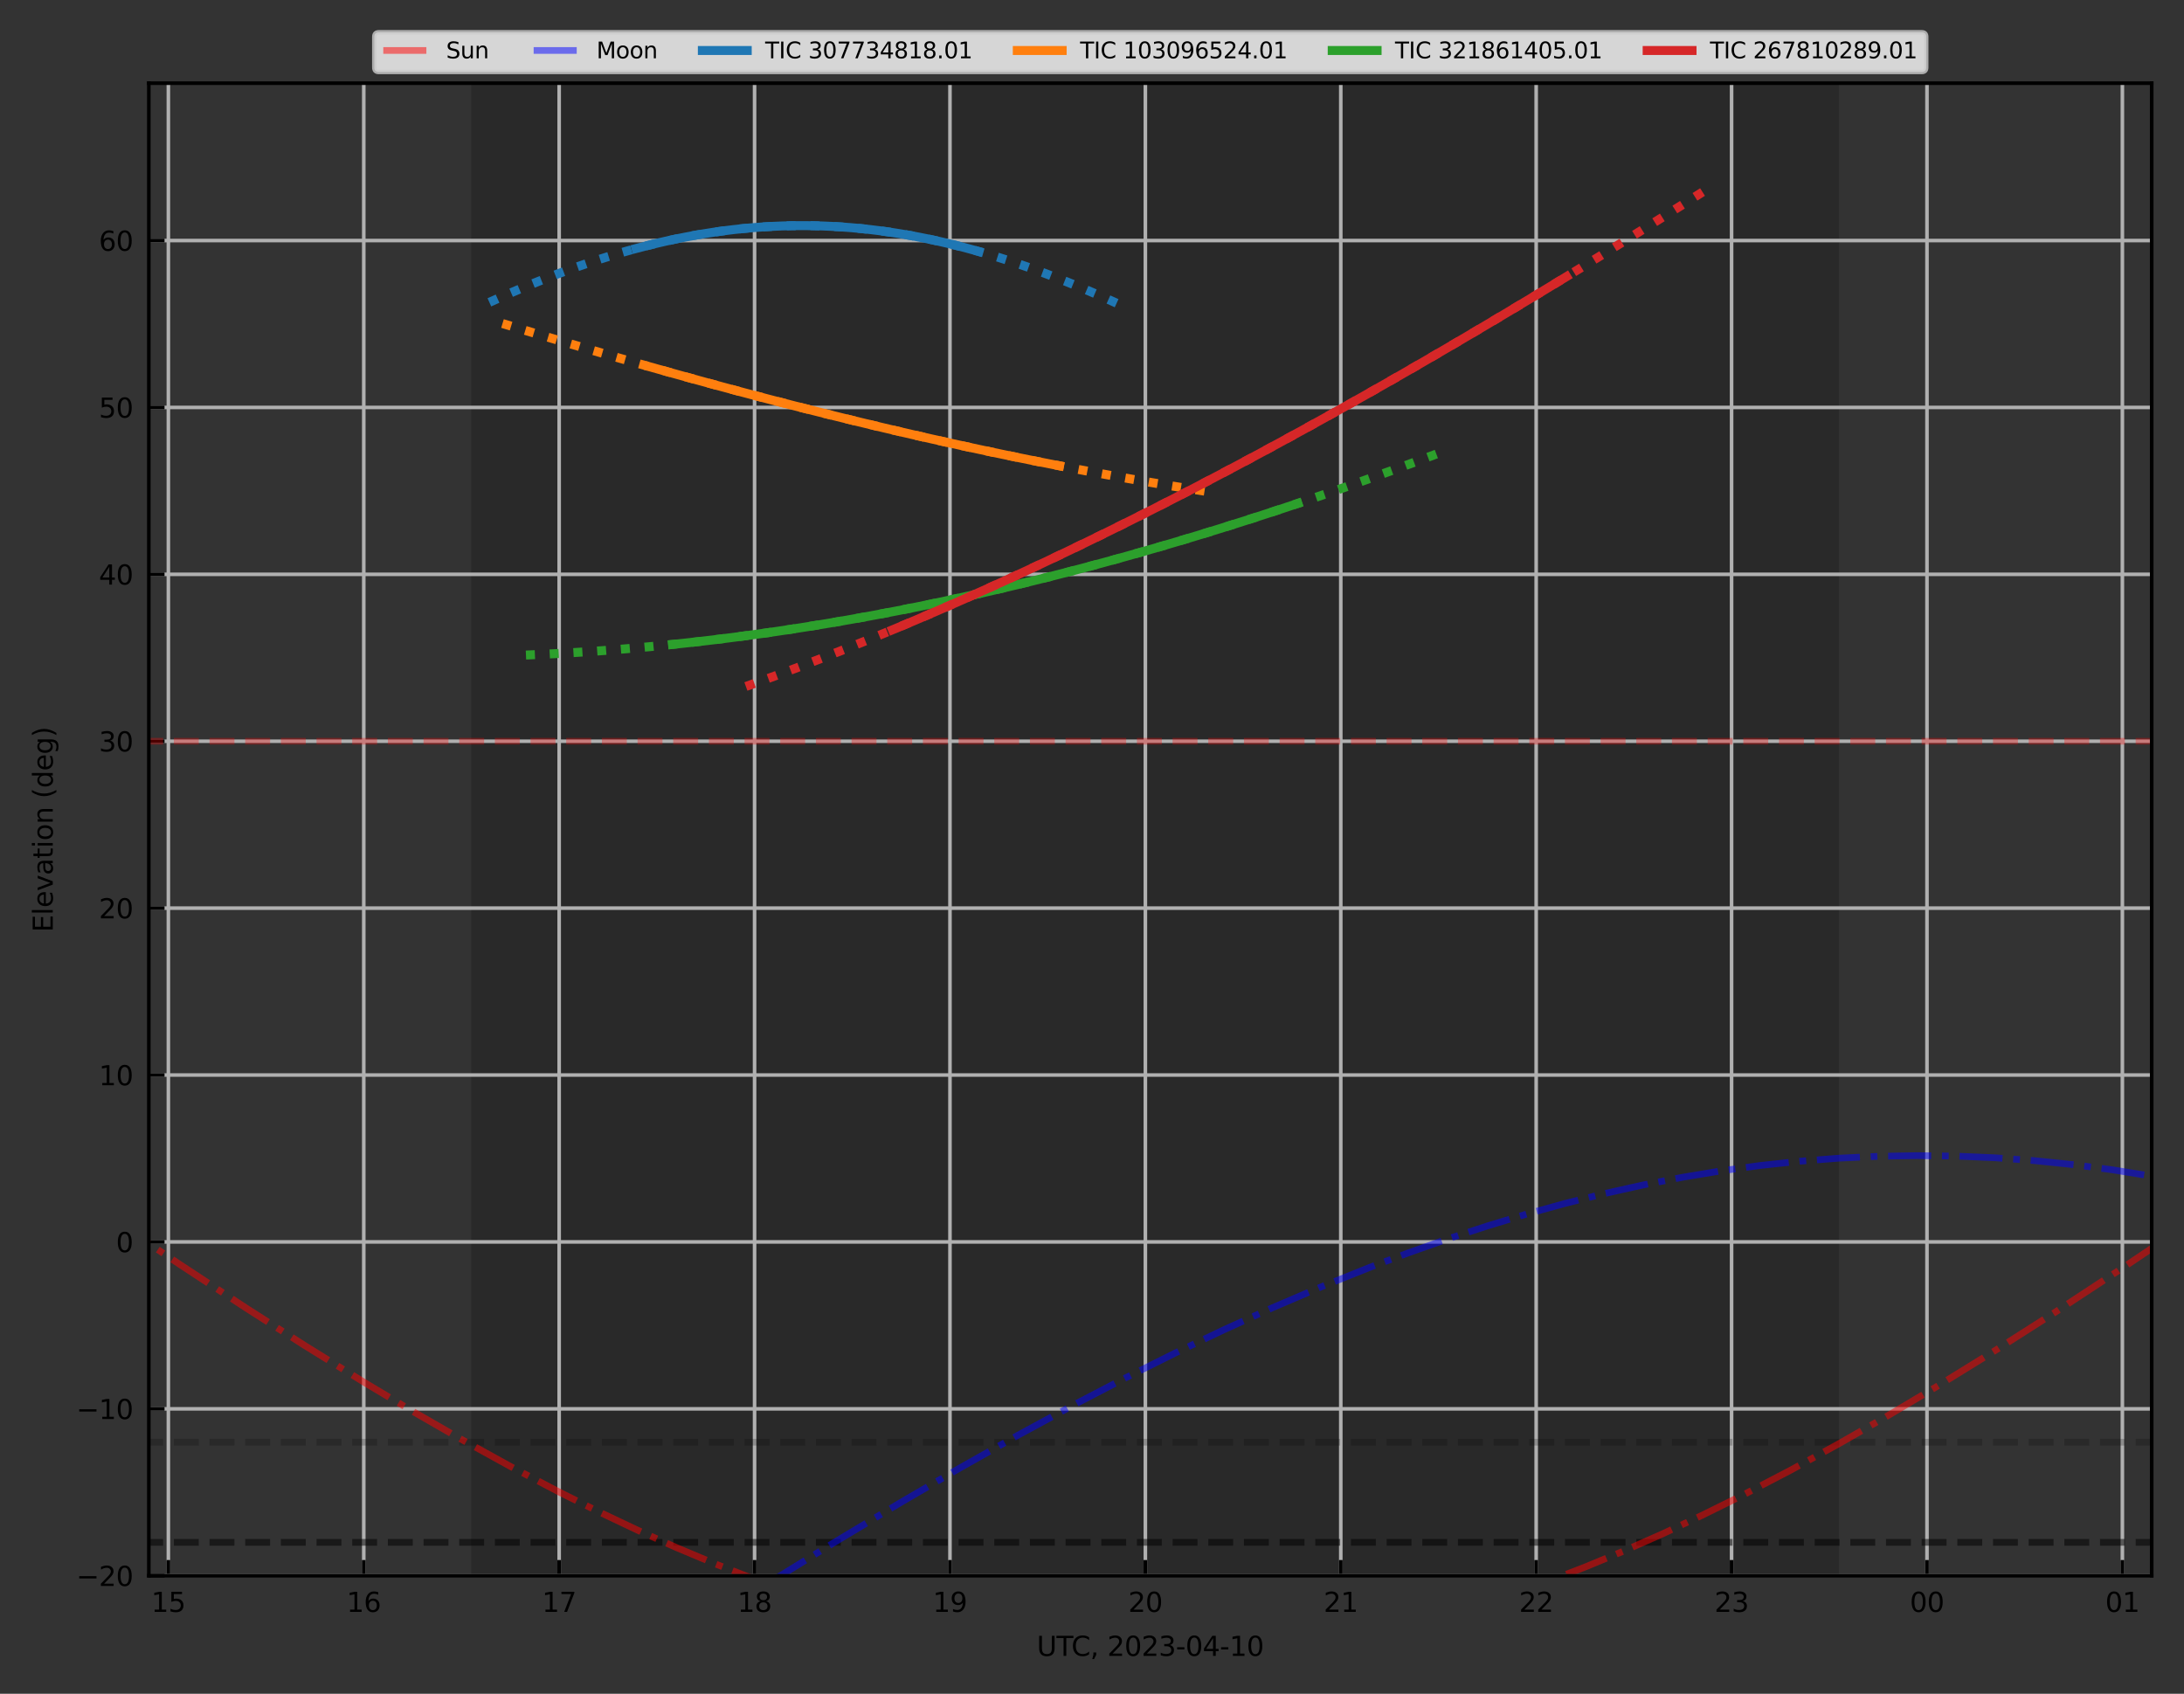<?xml version="1.0" encoding="utf-8" standalone="no"?>
<!DOCTYPE svg PUBLIC "-//W3C//DTD SVG 1.1//EN"
  "http://www.w3.org/Graphics/SVG/1.1/DTD/svg11.dtd">
<svg xmlns:xlink="http://www.w3.org/1999/xlink" width="486.77pt" height="377.493pt" viewBox="0 0 486.77 377.493" xmlns="http://www.w3.org/2000/svg" version="1.1">
 <rect x="0" y="0" width="486.77" height="377.493" fill="#333333" stroke="none"/>
 <defs>
  <style type="text/css">*{stroke-linejoin: round; stroke-linecap: butt}</style>
 </defs>
 <g id="figure_1">
  <g id="patch_1">
   <path d="M 0 377.493 
L 486.77 377.493 
L 486.77 0 
L 0 0 
L 0 377.493 
z
" style="fill: none"/>
  </g>
  <g id="axes_1">
   <g id="patch_2">
    <path d="M 33.17 351.179 
L 479.57 351.179 
L 479.57 18.539 
L 33.17 18.539 
L 33.17 351.179 
z
" style="fill: none"/>
   </g>
   <g id="patch_3">
    <path d="M 105.029 351.179 
L 105.029 18.539 
L 409.888 18.539 
L 409.888 351.179 
z
" clip-path="url(#p1e032b020a)" style="opacity: 0.2"/>
   </g>
   <g id="matplotlib.axis_1">
    <g id="xtick_1">
     <g id="line2d_1">
      <path d="M 37.525 351.179 
L 37.525 18.539 
" clip-path="url(#p1e032b020a)" style="fill: none; stroke: #b0b0b0; stroke-width: 0.8; stroke-linecap: square"/>
     </g>
     <g id="line2d_2">
      <defs>
       <path id="mcb1a698cc1" d="M 0 0 
L 0 -3.5 
" style="stroke: #000000; stroke-width: 0.8"/>
      </defs>
      <g>
       <use xlink:href="#mcb1a698cc1" x="37.525" y="351.179" style="stroke: #000000; stroke-width: 0.8"/>
      </g>
     </g>
     <g id="text_1">
      <!-- 15 -->
      <g transform="translate(33.707 359.238) scale(0.06 -0.06)">
       <defs>
        <path id="DejaVuSans-31" d="M 794 531 
L 1825 531 
L 1825 4091 
L 703 3866 
L 703 4441 
L 1819 4666 
L 2450 4666 
L 2450 531 
L 3481 531 
L 3481 0 
L 794 0 
L 794 531 
z
" transform="scale(0.016)"/>
        <path id="DejaVuSans-35" d="M 691 4666 
L 3169 4666 
L 3169 4134 
L 1269 4134 
L 1269 2991 
Q 1406 3038 1543 3061 
Q 1681 3084 1819 3084 
Q 2600 3084 3056 2656 
Q 3513 2228 3513 1497 
Q 3513 744 3044 326 
Q 2575 -91 1722 -91 
Q 1428 -91 1123 -41 
Q 819 9 494 109 
L 494 744 
Q 775 591 1075 516 
Q 1375 441 1709 441 
Q 2250 441 2565 725 
Q 2881 1009 2881 1497 
Q 2881 1984 2565 2268 
Q 2250 2553 1709 2553 
Q 1456 2553 1204 2497 
Q 953 2441 691 2322 
L 691 4666 
z
" transform="scale(0.016)"/>
       </defs>
       <use xlink:href="#DejaVuSans-31"/>
       <use xlink:href="#DejaVuSans-35" x="63.623"/>
      </g>
     </g>
    </g>
    <g id="xtick_2">
     <g id="line2d_3">
      <path d="M 81.076 351.179 
L 81.076 18.539 
" clip-path="url(#p1e032b020a)" style="fill: none; stroke: #b0b0b0; stroke-width: 0.8; stroke-linecap: square"/>
     </g>
     <g id="line2d_4">
      <g>
       <use xlink:href="#mcb1a698cc1" x="81.076" y="351.179" style="stroke: #000000; stroke-width: 0.8"/>
      </g>
     </g>
     <g id="text_2">
      <!-- 16 -->
      <g transform="translate(77.259 359.238) scale(0.06 -0.06)">
       <defs>
        <path id="DejaVuSans-36" d="M 2113 2584 
Q 1688 2584 1439 2293 
Q 1191 2003 1191 1497 
Q 1191 994 1439 701 
Q 1688 409 2113 409 
Q 2538 409 2786 701 
Q 3034 994 3034 1497 
Q 3034 2003 2786 2293 
Q 2538 2584 2113 2584 
z
M 3366 4563 
L 3366 3988 
Q 3128 4100 2886 4159 
Q 2644 4219 2406 4219 
Q 1781 4219 1451 3797 
Q 1122 3375 1075 2522 
Q 1259 2794 1537 2939 
Q 1816 3084 2150 3084 
Q 2853 3084 3261 2657 
Q 3669 2231 3669 1497 
Q 3669 778 3244 343 
Q 2819 -91 2113 -91 
Q 1303 -91 875 529 
Q 447 1150 447 2328 
Q 447 3434 972 4092 
Q 1497 4750 2381 4750 
Q 2619 4750 2861 4703 
Q 3103 4656 3366 4563 
z
" transform="scale(0.016)"/>
       </defs>
       <use xlink:href="#DejaVuSans-31"/>
       <use xlink:href="#DejaVuSans-36" x="63.623"/>
      </g>
     </g>
    </g>
    <g id="xtick_3">
     <g id="line2d_5">
      <path d="M 124.627 351.179 
L 124.627 18.539 
" clip-path="url(#p1e032b020a)" style="fill: none; stroke: #b0b0b0; stroke-width: 0.8; stroke-linecap: square"/>
     </g>
     <g id="line2d_6">
      <g>
       <use xlink:href="#mcb1a698cc1" x="124.627" y="351.179" style="stroke: #000000; stroke-width: 0.8"/>
      </g>
     </g>
     <g id="text_3">
      <!-- 17 -->
      <g transform="translate(120.81 359.238) scale(0.06 -0.06)">
       <defs>
        <path id="DejaVuSans-37" d="M 525 4666 
L 3525 4666 
L 3525 4397 
L 1831 0 
L 1172 0 
L 2766 4134 
L 525 4134 
L 525 4666 
z
" transform="scale(0.016)"/>
       </defs>
       <use xlink:href="#DejaVuSans-31"/>
       <use xlink:href="#DejaVuSans-37" x="63.623"/>
      </g>
     </g>
    </g>
    <g id="xtick_4">
     <g id="line2d_7">
      <path d="M 168.178 351.179 
L 168.178 18.539 
" clip-path="url(#p1e032b020a)" style="fill: none; stroke: #b0b0b0; stroke-width: 0.8; stroke-linecap: square"/>
     </g>
     <g id="line2d_8">
      <g>
       <use xlink:href="#mcb1a698cc1" x="168.178" y="351.179" style="stroke: #000000; stroke-width: 0.8"/>
      </g>
     </g>
     <g id="text_4">
      <!-- 18 -->
      <g transform="translate(164.361 359.238) scale(0.06 -0.06)">
       <defs>
        <path id="DejaVuSans-38" d="M 2034 2216 
Q 1584 2216 1326 1975 
Q 1069 1734 1069 1313 
Q 1069 891 1326 650 
Q 1584 409 2034 409 
Q 2484 409 2743 651 
Q 3003 894 3003 1313 
Q 3003 1734 2745 1975 
Q 2488 2216 2034 2216 
z
M 1403 2484 
Q 997 2584 770 2862 
Q 544 3141 544 3541 
Q 544 4100 942 4425 
Q 1341 4750 2034 4750 
Q 2731 4750 3128 4425 
Q 3525 4100 3525 3541 
Q 3525 3141 3298 2862 
Q 3072 2584 2669 2484 
Q 3125 2378 3379 2068 
Q 3634 1759 3634 1313 
Q 3634 634 3220 271 
Q 2806 -91 2034 -91 
Q 1263 -91 848 271 
Q 434 634 434 1313 
Q 434 1759 690 2068 
Q 947 2378 1403 2484 
z
M 1172 3481 
Q 1172 3119 1398 2916 
Q 1625 2713 2034 2713 
Q 2441 2713 2670 2916 
Q 2900 3119 2900 3481 
Q 2900 3844 2670 4047 
Q 2441 4250 2034 4250 
Q 1625 4250 1398 4047 
Q 1172 3844 1172 3481 
z
" transform="scale(0.016)"/>
       </defs>
       <use xlink:href="#DejaVuSans-31"/>
       <use xlink:href="#DejaVuSans-38" x="63.623"/>
      </g>
     </g>
    </g>
    <g id="xtick_5">
     <g id="line2d_9">
      <path d="M 211.73 351.179 
L 211.73 18.539 
" clip-path="url(#p1e032b020a)" style="fill: none; stroke: #b0b0b0; stroke-width: 0.8; stroke-linecap: square"/>
     </g>
     <g id="line2d_10">
      <g>
       <use xlink:href="#mcb1a698cc1" x="211.73" y="351.179" style="stroke: #000000; stroke-width: 0.8"/>
      </g>
     </g>
     <g id="text_5">
      <!-- 19 -->
      <g transform="translate(207.912 359.238) scale(0.06 -0.06)">
       <defs>
        <path id="DejaVuSans-39" d="M 703 97 
L 703 672 
Q 941 559 1184 500 
Q 1428 441 1663 441 
Q 2288 441 2617 861 
Q 2947 1281 2994 2138 
Q 2813 1869 2534 1725 
Q 2256 1581 1919 1581 
Q 1219 1581 811 2004 
Q 403 2428 403 3163 
Q 403 3881 828 4315 
Q 1253 4750 1959 4750 
Q 2769 4750 3195 4129 
Q 3622 3509 3622 2328 
Q 3622 1225 3098 567 
Q 2575 -91 1691 -91 
Q 1453 -91 1209 -44 
Q 966 3 703 97 
z
M 1959 2075 
Q 2384 2075 2632 2365 
Q 2881 2656 2881 3163 
Q 2881 3666 2632 3958 
Q 2384 4250 1959 4250 
Q 1534 4250 1286 3958 
Q 1038 3666 1038 3163 
Q 1038 2656 1286 2365 
Q 1534 2075 1959 2075 
z
" transform="scale(0.016)"/>
       </defs>
       <use xlink:href="#DejaVuSans-31"/>
       <use xlink:href="#DejaVuSans-39" x="63.623"/>
      </g>
     </g>
    </g>
    <g id="xtick_6">
     <g id="line2d_11">
      <path d="M 255.281 351.179 
L 255.281 18.539 
" clip-path="url(#p1e032b020a)" style="fill: none; stroke: #b0b0b0; stroke-width: 0.8; stroke-linecap: square"/>
     </g>
     <g id="line2d_12">
      <g>
       <use xlink:href="#mcb1a698cc1" x="255.281" y="351.179" style="stroke: #000000; stroke-width: 0.8"/>
      </g>
     </g>
     <g id="text_6">
      <!-- 20 -->
      <g transform="translate(251.463 359.238) scale(0.06 -0.06)">
       <defs>
        <path id="DejaVuSans-32" d="M 1228 531 
L 3431 531 
L 3431 0 
L 469 0 
L 469 531 
Q 828 903 1448 1529 
Q 2069 2156 2228 2338 
Q 2531 2678 2651 2914 
Q 2772 3150 2772 3378 
Q 2772 3750 2511 3984 
Q 2250 4219 1831 4219 
Q 1534 4219 1204 4116 
Q 875 4013 500 3803 
L 500 4441 
Q 881 4594 1212 4672 
Q 1544 4750 1819 4750 
Q 2544 4750 2975 4387 
Q 3406 4025 3406 3419 
Q 3406 3131 3298 2873 
Q 3191 2616 2906 2266 
Q 2828 2175 2409 1742 
Q 1991 1309 1228 531 
z
" transform="scale(0.016)"/>
        <path id="DejaVuSans-30" d="M 2034 4250 
Q 1547 4250 1301 3770 
Q 1056 3291 1056 2328 
Q 1056 1369 1301 889 
Q 1547 409 2034 409 
Q 2525 409 2770 889 
Q 3016 1369 3016 2328 
Q 3016 3291 2770 3770 
Q 2525 4250 2034 4250 
z
M 2034 4750 
Q 2819 4750 3233 4129 
Q 3647 3509 3647 2328 
Q 3647 1150 3233 529 
Q 2819 -91 2034 -91 
Q 1250 -91 836 529 
Q 422 1150 422 2328 
Q 422 3509 836 4129 
Q 1250 4750 2034 4750 
z
" transform="scale(0.016)"/>
       </defs>
       <use xlink:href="#DejaVuSans-32"/>
       <use xlink:href="#DejaVuSans-30" x="63.623"/>
      </g>
     </g>
    </g>
    <g id="xtick_7">
     <g id="line2d_13">
      <path d="M 298.832 351.179 
L 298.832 18.539 
" clip-path="url(#p1e032b020a)" style="fill: none; stroke: #b0b0b0; stroke-width: 0.8; stroke-linecap: square"/>
     </g>
     <g id="line2d_14">
      <g>
       <use xlink:href="#mcb1a698cc1" x="298.832" y="351.179" style="stroke: #000000; stroke-width: 0.8"/>
      </g>
     </g>
     <g id="text_7">
      <!-- 21 -->
      <g transform="translate(295.015 359.238) scale(0.06 -0.06)">
       <use xlink:href="#DejaVuSans-32"/>
       <use xlink:href="#DejaVuSans-31" x="63.623"/>
      </g>
     </g>
    </g>
    <g id="xtick_8">
     <g id="line2d_15">
      <path d="M 342.383 351.179 
L 342.383 18.539 
" clip-path="url(#p1e032b020a)" style="fill: none; stroke: #b0b0b0; stroke-width: 0.8; stroke-linecap: square"/>
     </g>
     <g id="line2d_16">
      <g>
       <use xlink:href="#mcb1a698cc1" x="342.383" y="351.179" style="stroke: #000000; stroke-width: 0.8"/>
      </g>
     </g>
     <g id="text_8">
      <!-- 22 -->
      <g transform="translate(338.566 359.238) scale(0.06 -0.06)">
       <use xlink:href="#DejaVuSans-32"/>
       <use xlink:href="#DejaVuSans-32" x="63.623"/>
      </g>
     </g>
    </g>
    <g id="xtick_9">
     <g id="line2d_17">
      <path d="M 385.935 351.179 
L 385.935 18.539 
" clip-path="url(#p1e032b020a)" style="fill: none; stroke: #b0b0b0; stroke-width: 0.8; stroke-linecap: square"/>
     </g>
     <g id="line2d_18">
      <g>
       <use xlink:href="#mcb1a698cc1" x="385.935" y="351.179" style="stroke: #000000; stroke-width: 0.8"/>
      </g>
     </g>
     <g id="text_9">
      <!-- 23 -->
      <g transform="translate(382.117 359.238) scale(0.06 -0.06)">
       <defs>
        <path id="DejaVuSans-33" d="M 2597 2516 
Q 3050 2419 3304 2112 
Q 3559 1806 3559 1356 
Q 3559 666 3084 287 
Q 2609 -91 1734 -91 
Q 1441 -91 1130 -33 
Q 819 25 488 141 
L 488 750 
Q 750 597 1062 519 
Q 1375 441 1716 441 
Q 2309 441 2620 675 
Q 2931 909 2931 1356 
Q 2931 1769 2642 2001 
Q 2353 2234 1838 2234 
L 1294 2234 
L 1294 2753 
L 1863 2753 
Q 2328 2753 2575 2939 
Q 2822 3125 2822 3475 
Q 2822 3834 2567 4026 
Q 2313 4219 1838 4219 
Q 1578 4219 1281 4162 
Q 984 4106 628 3988 
L 628 4550 
Q 988 4650 1302 4700 
Q 1616 4750 1894 4750 
Q 2613 4750 3031 4423 
Q 3450 4097 3450 3541 
Q 3450 3153 3228 2886 
Q 3006 2619 2597 2516 
z
" transform="scale(0.016)"/>
       </defs>
       <use xlink:href="#DejaVuSans-32"/>
       <use xlink:href="#DejaVuSans-33" x="63.623"/>
      </g>
     </g>
    </g>
    <g id="xtick_10">
     <g id="line2d_19">
      <path d="M 429.486 351.179 
L 429.486 18.539 
" clip-path="url(#p1e032b020a)" style="fill: none; stroke: #b0b0b0; stroke-width: 0.8; stroke-linecap: square"/>
     </g>
     <g id="line2d_20">
      <g>
       <use xlink:href="#mcb1a698cc1" x="429.486" y="351.179" style="stroke: #000000; stroke-width: 0.8"/>
      </g>
     </g>
     <g id="text_10">
      <!-- 00 -->
      <g transform="translate(425.668 359.238) scale(0.06 -0.06)">
       <use xlink:href="#DejaVuSans-30"/>
       <use xlink:href="#DejaVuSans-30" x="63.623"/>
      </g>
     </g>
    </g>
    <g id="xtick_11">
     <g id="line2d_21">
      <path d="M 473.037 351.179 
L 473.037 18.539 
" clip-path="url(#p1e032b020a)" style="fill: none; stroke: #b0b0b0; stroke-width: 0.8; stroke-linecap: square"/>
     </g>
     <g id="line2d_22">
      <g>
       <use xlink:href="#mcb1a698cc1" x="473.037" y="351.179" style="stroke: #000000; stroke-width: 0.8"/>
      </g>
     </g>
     <g id="text_11">
      <!-- 01 -->
      <g transform="translate(469.22 359.238) scale(0.06 -0.06)">
       <use xlink:href="#DejaVuSans-30"/>
       <use xlink:href="#DejaVuSans-31" x="63.623"/>
      </g>
     </g>
    </g>
    <g id="text_12">
     <!-- UTC, 2023-04-10 -->
     <g transform="translate(231.082 369.045) scale(0.06 -0.06)">
      <defs>
       <path id="DejaVuSans-55" d="M 556 4666 
L 1191 4666 
L 1191 1831 
Q 1191 1081 1462 751 
Q 1734 422 2344 422 
Q 2950 422 3222 751 
Q 3494 1081 3494 1831 
L 3494 4666 
L 4128 4666 
L 4128 1753 
Q 4128 841 3676 375 
Q 3225 -91 2344 -91 
Q 1459 -91 1007 375 
Q 556 841 556 1753 
L 556 4666 
z
" transform="scale(0.016)"/>
       <path id="DejaVuSans-54" d="M -19 4666 
L 3928 4666 
L 3928 4134 
L 2272 4134 
L 2272 0 
L 1638 0 
L 1638 4134 
L -19 4134 
L -19 4666 
z
" transform="scale(0.016)"/>
       <path id="DejaVuSans-43" d="M 4122 4306 
L 4122 3641 
Q 3803 3938 3442 4084 
Q 3081 4231 2675 4231 
Q 1875 4231 1450 3742 
Q 1025 3253 1025 2328 
Q 1025 1406 1450 917 
Q 1875 428 2675 428 
Q 3081 428 3442 575 
Q 3803 722 4122 1019 
L 4122 359 
Q 3791 134 3420 21 
Q 3050 -91 2638 -91 
Q 1578 -91 968 557 
Q 359 1206 359 2328 
Q 359 3453 968 4101 
Q 1578 4750 2638 4750 
Q 3056 4750 3426 4639 
Q 3797 4528 4122 4306 
z
" transform="scale(0.016)"/>
       <path id="DejaVuSans-2c" d="M 750 794 
L 1409 794 
L 1409 256 
L 897 -744 
L 494 -744 
L 750 256 
L 750 794 
z
" transform="scale(0.016)"/>
       <path id="DejaVuSans-20" transform="scale(0.016)"/>
       <path id="DejaVuSans-2d" d="M 313 2009 
L 1997 2009 
L 1997 1497 
L 313 1497 
L 313 2009 
z
" transform="scale(0.016)"/>
       <path id="DejaVuSans-34" d="M 2419 4116 
L 825 1625 
L 2419 1625 
L 2419 4116 
z
M 2253 4666 
L 3047 4666 
L 3047 1625 
L 3713 1625 
L 3713 1100 
L 3047 1100 
L 3047 0 
L 2419 0 
L 2419 1100 
L 313 1100 
L 313 1709 
L 2253 4666 
z
" transform="scale(0.016)"/>
      </defs>
      <use xlink:href="#DejaVuSans-55"/>
      <use xlink:href="#DejaVuSans-54" x="73.193"/>
      <use xlink:href="#DejaVuSans-43" x="128.402"/>
      <use xlink:href="#DejaVuSans-2c" x="198.227"/>
      <use xlink:href="#DejaVuSans-20" x="230.014"/>
      <use xlink:href="#DejaVuSans-32" x="261.801"/>
      <use xlink:href="#DejaVuSans-30" x="325.424"/>
      <use xlink:href="#DejaVuSans-32" x="389.047"/>
      <use xlink:href="#DejaVuSans-33" x="452.67"/>
      <use xlink:href="#DejaVuSans-2d" x="516.293"/>
      <use xlink:href="#DejaVuSans-30" x="552.377"/>
      <use xlink:href="#DejaVuSans-34" x="616"/>
      <use xlink:href="#DejaVuSans-2d" x="679.623"/>
      <use xlink:href="#DejaVuSans-31" x="715.707"/>
      <use xlink:href="#DejaVuSans-30" x="779.33"/>
     </g>
    </g>
   </g>
   <g id="matplotlib.axis_2">
    <g id="ytick_1">
     <g id="line2d_23">
      <path d="M 33.17 351.179 
L 479.57 351.179 
" clip-path="url(#p1e032b020a)" style="fill: none; stroke: #b0b0b0; stroke-width: 0.8; stroke-linecap: square"/>
     </g>
     <g id="line2d_24">
      <defs>
       <path id="m55270bad51" d="M 0 0 
L 3.5 0 
" style="stroke: #000000; stroke-width: 0.8"/>
      </defs>
      <g>
       <use xlink:href="#m55270bad51" x="33.17" y="351.179" style="stroke: #000000; stroke-width: 0.8"/>
      </g>
     </g>
     <g id="text_13">
      <!-- −20 -->
      <g transform="translate(17.007 353.459) scale(0.06 -0.06)">
       <defs>
        <path id="DejaVuSans-2212" d="M 678 2272 
L 4684 2272 
L 4684 1741 
L 678 1741 
L 678 2272 
z
" transform="scale(0.016)"/>
       </defs>
       <use xlink:href="#DejaVuSans-2212"/>
       <use xlink:href="#DejaVuSans-32" x="83.789"/>
       <use xlink:href="#DejaVuSans-30" x="147.412"/>
      </g>
     </g>
    </g>
    <g id="ytick_2">
     <g id="line2d_25">
      <path d="M 33.17 313.983 
L 479.57 313.983 
" clip-path="url(#p1e032b020a)" style="fill: none; stroke: #b0b0b0; stroke-width: 0.8; stroke-linecap: square"/>
     </g>
     <g id="line2d_26">
      <g>
       <use xlink:href="#m55270bad51" x="33.17" y="313.983" style="stroke: #000000; stroke-width: 0.8"/>
      </g>
     </g>
     <g id="text_14">
      <!-- −10 -->
      <g transform="translate(17.007 316.262) scale(0.06 -0.06)">
       <use xlink:href="#DejaVuSans-2212"/>
       <use xlink:href="#DejaVuSans-31" x="83.789"/>
       <use xlink:href="#DejaVuSans-30" x="147.412"/>
      </g>
     </g>
    </g>
    <g id="ytick_3">
     <g id="line2d_27">
      <path d="M 33.17 276.786 
L 479.57 276.786 
" clip-path="url(#p1e032b020a)" style="fill: none; stroke: #b0b0b0; stroke-width: 0.8; stroke-linecap: square"/>
     </g>
     <g id="line2d_28">
      <g>
       <use xlink:href="#m55270bad51" x="33.17" y="276.786" style="stroke: #000000; stroke-width: 0.8"/>
      </g>
     </g>
     <g id="text_15">
      <!-- 0 -->
      <g transform="translate(25.852 279.066) scale(0.06 -0.06)">
       <use xlink:href="#DejaVuSans-30"/>
      </g>
     </g>
    </g>
    <g id="ytick_4">
     <g id="line2d_29">
      <path d="M 33.17 239.59 
L 479.57 239.59 
" clip-path="url(#p1e032b020a)" style="fill: none; stroke: #b0b0b0; stroke-width: 0.8; stroke-linecap: square"/>
     </g>
     <g id="line2d_30">
      <g>
       <use xlink:href="#m55270bad51" x="33.17" y="239.59" style="stroke: #000000; stroke-width: 0.8"/>
      </g>
     </g>
     <g id="text_16">
      <!-- 10 -->
      <g transform="translate(22.035 241.87) scale(0.06 -0.06)">
       <use xlink:href="#DejaVuSans-31"/>
       <use xlink:href="#DejaVuSans-30" x="63.623"/>
      </g>
     </g>
    </g>
    <g id="ytick_5">
     <g id="line2d_31">
      <path d="M 33.17 202.394 
L 479.57 202.394 
" clip-path="url(#p1e032b020a)" style="fill: none; stroke: #b0b0b0; stroke-width: 0.8; stroke-linecap: square"/>
     </g>
     <g id="line2d_32">
      <g>
       <use xlink:href="#m55270bad51" x="33.17" y="202.394" style="stroke: #000000; stroke-width: 0.8"/>
      </g>
     </g>
     <g id="text_17">
      <!-- 20 -->
      <g transform="translate(22.035 204.673) scale(0.06 -0.06)">
       <use xlink:href="#DejaVuSans-32"/>
       <use xlink:href="#DejaVuSans-30" x="63.623"/>
      </g>
     </g>
    </g>
    <g id="ytick_6">
     <g id="line2d_33">
      <path d="M 33.17 165.197 
L 479.57 165.197 
" clip-path="url(#p1e032b020a)" style="fill: none; stroke: #b0b0b0; stroke-width: 0.8; stroke-linecap: square"/>
     </g>
     <g id="line2d_34">
      <g>
       <use xlink:href="#m55270bad51" x="33.17" y="165.197" style="stroke: #000000; stroke-width: 0.8"/>
      </g>
     </g>
     <g id="text_18">
      <!-- 30 -->
      <g transform="translate(22.035 167.477) scale(0.06 -0.06)">
       <use xlink:href="#DejaVuSans-33"/>
       <use xlink:href="#DejaVuSans-30" x="63.623"/>
      </g>
     </g>
    </g>
    <g id="ytick_7">
     <g id="line2d_35">
      <path d="M 33.17 128.001 
L 479.57 128.001 
" clip-path="url(#p1e032b020a)" style="fill: none; stroke: #b0b0b0; stroke-width: 0.8; stroke-linecap: square"/>
     </g>
     <g id="line2d_36">
      <g>
       <use xlink:href="#m55270bad51" x="33.17" y="128.001" style="stroke: #000000; stroke-width: 0.8"/>
      </g>
     </g>
     <g id="text_19">
      <!-- 40 -->
      <g transform="translate(22.035 130.28) scale(0.06 -0.06)">
       <use xlink:href="#DejaVuSans-34"/>
       <use xlink:href="#DejaVuSans-30" x="63.623"/>
      </g>
     </g>
    </g>
    <g id="ytick_8">
     <g id="line2d_37">
      <path d="M 33.17 90.805 
L 479.57 90.805 
" clip-path="url(#p1e032b020a)" style="fill: none; stroke: #b0b0b0; stroke-width: 0.8; stroke-linecap: square"/>
     </g>
     <g id="line2d_38">
      <g>
       <use xlink:href="#m55270bad51" x="33.17" y="90.805" style="stroke: #000000; stroke-width: 0.8"/>
      </g>
     </g>
     <g id="text_20">
      <!-- 50 -->
      <g transform="translate(22.035 93.084) scale(0.06 -0.06)">
       <use xlink:href="#DejaVuSans-35"/>
       <use xlink:href="#DejaVuSans-30" x="63.623"/>
      </g>
     </g>
    </g>
    <g id="ytick_9">
     <g id="line2d_39">
      <path d="M 33.17 53.608 
L 479.57 53.608 
" clip-path="url(#p1e032b020a)" style="fill: none; stroke: #b0b0b0; stroke-width: 0.8; stroke-linecap: square"/>
     </g>
     <g id="line2d_40">
      <g>
       <use xlink:href="#m55270bad51" x="33.17" y="53.608" style="stroke: #000000; stroke-width: 0.8"/>
      </g>
     </g>
     <g id="text_21">
      <!-- 60 -->
      <g transform="translate(22.035 55.888) scale(0.06 -0.06)">
       <use xlink:href="#DejaVuSans-36"/>
       <use xlink:href="#DejaVuSans-30" x="63.623"/>
      </g>
     </g>
    </g>
    <g id="text_22">
     <!-- Elevation (deg) -->
     <g transform="translate(11.759 207.744) rotate(-90) scale(0.06 -0.06)">
      <defs>
       <path id="DejaVuSans-45" d="M 628 4666 
L 3578 4666 
L 3578 4134 
L 1259 4134 
L 1259 2753 
L 3481 2753 
L 3481 2222 
L 1259 2222 
L 1259 531 
L 3634 531 
L 3634 0 
L 628 0 
L 628 4666 
z
" transform="scale(0.016)"/>
       <path id="DejaVuSans-6c" d="M 603 4863 
L 1178 4863 
L 1178 0 
L 603 0 
L 603 4863 
z
" transform="scale(0.016)"/>
       <path id="DejaVuSans-65" d="M 3597 1894 
L 3597 1613 
L 953 1613 
Q 991 1019 1311 708 
Q 1631 397 2203 397 
Q 2534 397 2845 478 
Q 3156 559 3463 722 
L 3463 178 
Q 3153 47 2828 -22 
Q 2503 -91 2169 -91 
Q 1331 -91 842 396 
Q 353 884 353 1716 
Q 353 2575 817 3079 
Q 1281 3584 2069 3584 
Q 2775 3584 3186 3129 
Q 3597 2675 3597 1894 
z
M 3022 2063 
Q 3016 2534 2758 2815 
Q 2500 3097 2075 3097 
Q 1594 3097 1305 2825 
Q 1016 2553 972 2059 
L 3022 2063 
z
" transform="scale(0.016)"/>
       <path id="DejaVuSans-76" d="M 191 3500 
L 800 3500 
L 1894 563 
L 2988 3500 
L 3597 3500 
L 2284 0 
L 1503 0 
L 191 3500 
z
" transform="scale(0.016)"/>
       <path id="DejaVuSans-61" d="M 2194 1759 
Q 1497 1759 1228 1600 
Q 959 1441 959 1056 
Q 959 750 1161 570 
Q 1363 391 1709 391 
Q 2188 391 2477 730 
Q 2766 1069 2766 1631 
L 2766 1759 
L 2194 1759 
z
M 3341 1997 
L 3341 0 
L 2766 0 
L 2766 531 
Q 2569 213 2275 61 
Q 1981 -91 1556 -91 
Q 1019 -91 701 211 
Q 384 513 384 1019 
Q 384 1609 779 1909 
Q 1175 2209 1959 2209 
L 2766 2209 
L 2766 2266 
Q 2766 2663 2505 2880 
Q 2244 3097 1772 3097 
Q 1472 3097 1187 3025 
Q 903 2953 641 2809 
L 641 3341 
Q 956 3463 1253 3523 
Q 1550 3584 1831 3584 
Q 2591 3584 2966 3190 
Q 3341 2797 3341 1997 
z
" transform="scale(0.016)"/>
       <path id="DejaVuSans-74" d="M 1172 4494 
L 1172 3500 
L 2356 3500 
L 2356 3053 
L 1172 3053 
L 1172 1153 
Q 1172 725 1289 603 
Q 1406 481 1766 481 
L 2356 481 
L 2356 0 
L 1766 0 
Q 1100 0 847 248 
Q 594 497 594 1153 
L 594 3053 
L 172 3053 
L 172 3500 
L 594 3500 
L 594 4494 
L 1172 4494 
z
" transform="scale(0.016)"/>
       <path id="DejaVuSans-69" d="M 603 3500 
L 1178 3500 
L 1178 0 
L 603 0 
L 603 3500 
z
M 603 4863 
L 1178 4863 
L 1178 4134 
L 603 4134 
L 603 4863 
z
" transform="scale(0.016)"/>
       <path id="DejaVuSans-6f" d="M 1959 3097 
Q 1497 3097 1228 2736 
Q 959 2375 959 1747 
Q 959 1119 1226 758 
Q 1494 397 1959 397 
Q 2419 397 2687 759 
Q 2956 1122 2956 1747 
Q 2956 2369 2687 2733 
Q 2419 3097 1959 3097 
z
M 1959 3584 
Q 2709 3584 3137 3096 
Q 3566 2609 3566 1747 
Q 3566 888 3137 398 
Q 2709 -91 1959 -91 
Q 1206 -91 779 398 
Q 353 888 353 1747 
Q 353 2609 779 3096 
Q 1206 3584 1959 3584 
z
" transform="scale(0.016)"/>
       <path id="DejaVuSans-6e" d="M 3513 2113 
L 3513 0 
L 2938 0 
L 2938 2094 
Q 2938 2591 2744 2837 
Q 2550 3084 2163 3084 
Q 1697 3084 1428 2787 
Q 1159 2491 1159 1978 
L 1159 0 
L 581 0 
L 581 3500 
L 1159 3500 
L 1159 2956 
Q 1366 3272 1645 3428 
Q 1925 3584 2291 3584 
Q 2894 3584 3203 3211 
Q 3513 2838 3513 2113 
z
" transform="scale(0.016)"/>
       <path id="DejaVuSans-28" d="M 1984 4856 
Q 1566 4138 1362 3434 
Q 1159 2731 1159 2009 
Q 1159 1288 1364 580 
Q 1569 -128 1984 -844 
L 1484 -844 
Q 1016 -109 783 600 
Q 550 1309 550 2009 
Q 550 2706 781 3412 
Q 1013 4119 1484 4856 
L 1984 4856 
z
" transform="scale(0.016)"/>
       <path id="DejaVuSans-64" d="M 2906 2969 
L 2906 4863 
L 3481 4863 
L 3481 0 
L 2906 0 
L 2906 525 
Q 2725 213 2448 61 
Q 2172 -91 1784 -91 
Q 1150 -91 751 415 
Q 353 922 353 1747 
Q 353 2572 751 3078 
Q 1150 3584 1784 3584 
Q 2172 3584 2448 3432 
Q 2725 3281 2906 2969 
z
M 947 1747 
Q 947 1113 1208 752 
Q 1469 391 1925 391 
Q 2381 391 2643 752 
Q 2906 1113 2906 1747 
Q 2906 2381 2643 2742 
Q 2381 3103 1925 3103 
Q 1469 3103 1208 2742 
Q 947 2381 947 1747 
z
" transform="scale(0.016)"/>
       <path id="DejaVuSans-67" d="M 2906 1791 
Q 2906 2416 2648 2759 
Q 2391 3103 1925 3103 
Q 1463 3103 1205 2759 
Q 947 2416 947 1791 
Q 947 1169 1205 825 
Q 1463 481 1925 481 
Q 2391 481 2648 825 
Q 2906 1169 2906 1791 
z
M 3481 434 
Q 3481 -459 3084 -895 
Q 2688 -1331 1869 -1331 
Q 1566 -1331 1297 -1286 
Q 1028 -1241 775 -1147 
L 775 -588 
Q 1028 -725 1275 -790 
Q 1522 -856 1778 -856 
Q 2344 -856 2625 -561 
Q 2906 -266 2906 331 
L 2906 616 
Q 2728 306 2450 153 
Q 2172 0 1784 0 
Q 1141 0 747 490 
Q 353 981 353 1791 
Q 353 2603 747 3093 
Q 1141 3584 1784 3584 
Q 2172 3584 2450 3431 
Q 2728 3278 2906 2969 
L 2906 3500 
L 3481 3500 
L 3481 434 
z
" transform="scale(0.016)"/>
       <path id="DejaVuSans-29" d="M 513 4856 
L 1013 4856 
Q 1481 4119 1714 3412 
Q 1947 2706 1947 2009 
Q 1947 1309 1714 600 
Q 1481 -109 1013 -844 
L 513 -844 
Q 928 -128 1133 580 
Q 1338 1288 1338 2009 
Q 1338 2731 1133 3434 
Q 928 4138 513 4856 
z
" transform="scale(0.016)"/>
      </defs>
      <use xlink:href="#DejaVuSans-45"/>
      <use xlink:href="#DejaVuSans-6c" x="63.184"/>
      <use xlink:href="#DejaVuSans-65" x="90.967"/>
      <use xlink:href="#DejaVuSans-76" x="152.49"/>
      <use xlink:href="#DejaVuSans-61" x="211.67"/>
      <use xlink:href="#DejaVuSans-74" x="272.949"/>
      <use xlink:href="#DejaVuSans-69" x="312.158"/>
      <use xlink:href="#DejaVuSans-6f" x="339.941"/>
      <use xlink:href="#DejaVuSans-6e" x="401.123"/>
      <use xlink:href="#DejaVuSans-20" x="464.502"/>
      <use xlink:href="#DejaVuSans-28" x="496.289"/>
      <use xlink:href="#DejaVuSans-64" x="535.303"/>
      <use xlink:href="#DejaVuSans-65" x="598.779"/>
      <use xlink:href="#DejaVuSans-67" x="660.303"/>
      <use xlink:href="#DejaVuSans-29" x="723.779"/>
     </g>
    </g>
   </g>
   <g id="LineCollection_1">
    <path d="M -1 343.74 
L 487.77 343.74 
" clip-path="url(#p1e032b020a)" style="fill: none; stroke-dasharray: 5.55,2.4; stroke-dashoffset: 0; stroke: #000000; stroke-opacity: 0.5; stroke-width: 1.5"/>
   </g>
   <g id="LineCollection_2">
    <path d="M -1 321.422 
L 487.77 321.422 
" clip-path="url(#p1e032b020a)" style="fill: none; stroke-dasharray: 5.55,2.4; stroke-dashoffset: 0; stroke: #000000; stroke-opacity: 0.2; stroke-width: 1.5"/>
   </g>
   <g id="LineCollection_3">
    <path d="M -1 165.197 
L 487.77 165.197 
" clip-path="url(#p1e032b020a)" style="fill: none; stroke-dasharray: 5.55,2.4; stroke-dashoffset: 0; stroke: #ff0000; stroke-opacity: 0.3; stroke-width: 1.5"/>
   </g>
   <g id="line2d_41">
    <path d="M -1 253.795 
L 22.282 269.814 
L 39.702 281.557 
L 54.945 291.58 
L 68.011 299.932 
L 81.076 308.021 
L 91.964 314.53 
L 102.852 320.8 
L 113.739 326.807 
L 124.627 332.524 
L 133.337 336.871 
L 142.048 341.002 
L 150.758 344.903 
L 159.468 348.561 
L 168.178 351.961 
L 176.889 355.092 
L 185.599 357.94 
L 194.309 360.494 
L 200.842 362.21 
L 207.375 363.75 
L 213.907 365.11 
L 220.44 366.286 
L 226.973 367.276 
L 233.505 368.076 
L 240.038 368.685 
L 246.571 369.101 
L 253.103 369.322 
L 259.636 369.347 
L 266.169 369.178 
L 272.701 368.814 
L 279.234 368.257 
L 285.767 367.507 
L 292.299 366.567 
L 298.832 365.44 
L 305.365 364.128 
L 311.897 362.635 
L 318.43 360.964 
L 327.14 358.469 
L 335.851 355.676 
L 344.561 352.599 
L 353.271 349.249 
L 361.981 345.638 
L 370.692 341.782 
L 379.402 337.692 
L 388.112 333.382 
L 399 327.707 
L 409.888 321.737 
L 420.776 315.499 
L 431.663 309.017 
L 444.729 300.954 
L 457.794 292.62 
L 473.037 282.61 
L 487.77 272.697 
L 487.77 272.697 
" clip-path="url(#p1e032b020a)" style="fill: none; stroke-dasharray: 9.6,2.4,1.5,2.4; stroke-dashoffset: 0; stroke: #ff0000; stroke-opacity: 0.5; stroke-width: 1.5"/>
   </g>
   <g id="line2d_42">
    <path d="M 131.14 378.493 
L 152.936 364.412 
L 170.356 353.387 
L 185.599 343.965 
L 200.842 334.801 
L 213.907 327.184 
L 226.973 319.816 
L 240.038 312.727 
L 250.926 307.051 
L 261.814 301.604 
L 272.701 296.403 
L 283.589 291.462 
L 294.477 286.799 
L 305.365 282.429 
L 314.075 279.154 
L 322.785 276.085 
L 331.496 273.228 
L 340.206 270.591 
L 348.916 268.181 
L 357.626 266.004 
L 366.337 264.065 
L 375.047 262.371 
L 383.757 260.925 
L 392.467 259.733 
L 401.177 258.797 
L 409.888 258.12 
L 418.598 257.705 
L 427.308 257.552 
L 436.018 257.663 
L 444.729 258.036 
L 453.439 258.671 
L 462.149 259.566 
L 470.859 260.718 
L 479.57 262.124 
L 487.77 263.678 
L 487.77 263.678 
" clip-path="url(#p1e032b020a)" style="fill: none; stroke-dasharray: 9.6,2.4,1.5,2.4; stroke-dashoffset: 0; stroke: #0000ff; stroke-opacity: 0.5; stroke-width: 1.5"/>
   </g>
   <g id="line2d_43">
    <path d="M 109.071 67.382 
L 111.248 66.404 
L 113.426 65.45 
L 115.603 64.519 
L 117.781 63.612 
L 119.959 62.73 
L 122.136 61.873 
L 124.314 61.041 
L 126.491 60.237 
L 128.669 59.459 
L 130.846 58.709 
L 133.024 57.988 
L 135.202 57.295 
L 137.379 56.632 
L 139.557 55.999 
L 141.734 55.397 
L 143.912 54.826 
L 146.089 54.286 
L 148.267 53.779 
L 150.444 53.305 
L 152.622 52.863 
L 154.8 52.456 
L 156.977 52.082 
L 159.155 51.742 
L 161.332 51.438 
L 163.51 51.168 
L 165.687 50.934 
L 167.865 50.735 
L 170.042 50.573 
L 172.22 50.446 
L 174.398 50.355 
L 176.575 50.3 
L 178.753 50.282 
L 180.93 50.3 
L 183.108 50.354 
L 185.285 50.445 
L 187.463 50.571 
L 189.641 50.734 
L 191.818 50.932 
L 193.996 51.166 
L 196.173 51.435 
L 198.351 51.739 
L 200.528 52.079 
L 202.706 52.452 
L 204.883 52.859 
L 207.061 53.3 
L 209.239 53.775 
L 211.416 54.281 
L 213.594 54.821 
L 215.771 55.391 
L 217.949 55.993 
L 220.126 56.626 
L 222.304 57.289 
L 224.482 57.981 
L 226.659 58.702 
L 228.837 59.452 
L 231.014 60.229 
L 233.192 61.034 
L 235.369 61.865 
L 237.547 62.722 
L 239.724 63.604 
L 241.902 64.51 
L 244.08 65.441 
L 246.257 66.395 
L 248.435 67.372 
L 250.612 68.372 
" clip-path="url(#p1e032b020a)" style="fill: none; stroke-dasharray: 2,3.3; stroke-dashoffset: 0; stroke: #1f77b4; stroke-width: 2"/>
   </g>
   <g id="line2d_44">
    <path d="M 141.734 55.397 
L 143.912 54.826 
L 146.089 54.286 
L 148.267 53.779 
L 150.444 53.305 
L 152.622 52.863 
L 154.8 52.456 
L 156.977 52.082 
L 159.155 51.742 
L 161.332 51.438 
L 163.51 51.168 
L 165.687 50.934 
L 167.865 50.735 
L 170.042 50.573 
L 172.22 50.446 
L 174.398 50.355 
L 176.575 50.3 
L 178.753 50.282 
L 180.93 50.3 
L 183.108 50.354 
L 185.285 50.445 
L 187.463 50.571 
L 189.641 50.734 
L 191.818 50.932 
L 193.996 51.166 
L 196.173 51.435 
L 198.351 51.739 
L 200.528 52.079 
L 202.706 52.452 
L 204.883 52.859 
L 207.061 53.3 
L 209.239 53.775 
L 211.416 54.281 
L 213.594 54.821 
L 215.771 55.391 
L 217.949 55.993 
" clip-path="url(#p1e032b020a)" style="fill: none; stroke: #1f77b4; stroke-width: 2; stroke-linecap: square"/>
   </g>
   <g id="line2d_45">
    <path d="M 111.997 72.104 
L 114.175 72.764 
L 116.353 73.421 
L 118.53 74.076 
L 120.708 74.728 
L 122.885 75.377 
L 125.063 76.024 
L 127.24 76.667 
L 129.418 77.308 
L 131.595 77.945 
L 133.773 78.58 
L 135.951 79.211 
L 138.128 79.839 
L 140.306 80.463 
L 142.483 81.084 
L 144.661 81.702 
L 146.838 82.316 
L 149.016 82.927 
L 151.194 83.534 
L 153.371 84.137 
L 155.549 84.737 
L 157.726 85.333 
L 159.904 85.925 
L 162.081 86.513 
L 164.259 87.097 
L 166.436 87.677 
L 168.614 88.253 
L 170.792 88.825 
L 172.969 89.392 
L 175.147 89.956 
L 177.324 90.515 
L 179.502 91.069 
L 181.679 91.62 
L 183.857 92.166 
L 186.034 92.707 
L 188.212 93.244 
L 190.39 93.776 
L 192.567 94.304 
L 194.745 94.826 
L 196.922 95.345 
L 199.1 95.858 
L 201.277 96.367 
L 203.455 96.87 
L 205.633 97.369 
L 207.81 97.863 
L 209.988 98.351 
L 212.165 98.835 
L 214.343 99.314 
L 216.52 99.787 
L 218.698 100.255 
L 220.875 100.718 
L 223.053 101.176 
L 225.231 101.629 
L 227.408 102.076 
L 229.586 102.518 
L 231.763 102.954 
L 233.941 103.385 
L 236.118 103.81 
L 238.296 104.23 
L 240.474 104.645 
L 242.651 105.053 
L 244.829 105.456 
L 247.006 105.854 
L 249.184 106.245 
L 251.361 106.631 
L 253.539 107.012 
L 255.716 107.386 
L 257.894 107.754 
L 260.072 108.117 
L 262.249 108.474 
L 264.427 108.825 
L 266.604 109.17 
L 268.782 109.509 
" clip-path="url(#p1e032b020a)" style="fill: none; stroke-dasharray: 2,3.3; stroke-dashoffset: 0; stroke: #ff7f0e; stroke-width: 2"/>
   </g>
   <g id="line2d_46">
    <path d="M 144.661 81.702 
L 146.838 82.316 
L 149.016 82.927 
L 151.194 83.534 
L 153.371 84.137 
L 155.549 84.737 
L 157.726 85.333 
L 159.904 85.925 
L 162.081 86.513 
L 164.259 87.097 
L 166.436 87.677 
L 168.614 88.253 
L 170.792 88.825 
L 172.969 89.392 
L 175.147 89.956 
L 177.324 90.515 
L 179.502 91.069 
L 181.679 91.62 
L 183.857 92.166 
L 186.034 92.707 
L 188.212 93.244 
L 190.39 93.776 
L 192.567 94.304 
L 194.745 94.826 
L 196.922 95.345 
L 199.1 95.858 
L 201.277 96.367 
L 203.455 96.87 
L 205.633 97.369 
L 207.81 97.863 
L 209.988 98.351 
L 212.165 98.835 
L 214.343 99.314 
L 216.52 99.787 
L 218.698 100.255 
L 220.875 100.718 
L 223.053 101.176 
L 225.231 101.629 
L 227.408 102.076 
L 229.586 102.518 
L 231.763 102.954 
L 233.941 103.385 
L 236.118 103.81 
" clip-path="url(#p1e032b020a)" style="fill: none; stroke: #ff7f0e; stroke-width: 2; stroke-linecap: square"/>
   </g>
   <g id="line2d_47">
    <path d="M 117.224 145.989 
L 119.401 145.894 
L 121.579 145.791 
L 123.756 145.678 
L 125.934 145.556 
L 128.111 145.426 
L 130.289 145.286 
L 132.466 145.137 
L 134.644 144.979 
L 136.822 144.812 
L 138.999 144.636 
L 141.177 144.451 
L 143.354 144.257 
L 145.532 144.055 
L 147.709 143.843 
L 149.887 143.622 
L 152.065 143.392 
L 154.242 143.154 
L 156.42 142.906 
L 158.597 142.65 
L 160.775 142.385 
L 162.952 142.111 
L 165.13 141.829 
L 167.307 141.537 
L 169.485 141.237 
L 171.663 140.928 
L 173.84 140.61 
L 176.018 140.284 
L 178.195 139.949 
L 180.373 139.606 
L 182.55 139.254 
L 184.728 138.893 
L 186.906 138.524 
L 189.083 138.146 
L 191.261 137.76 
L 193.438 137.365 
L 195.616 136.962 
L 197.793 136.551 
L 199.971 136.131 
L 202.148 135.703 
L 204.326 135.267 
L 206.504 134.822 
L 208.681 134.369 
L 210.859 133.908 
L 213.036 133.439 
L 215.214 132.962 
L 217.391 132.476 
L 219.569 131.983 
L 221.746 131.482 
L 223.924 130.972 
L 226.102 130.455 
L 228.279 129.93 
L 230.457 129.397 
L 232.634 128.856 
L 234.812 128.308 
L 236.989 127.751 
L 239.167 127.187 
L 241.345 126.616 
L 243.522 126.037 
L 245.7 125.45 
L 247.877 124.856 
L 250.055 124.254 
L 252.232 123.645 
L 254.41 123.028 
L 256.587 122.404 
L 258.765 121.773 
L 260.943 121.135 
L 263.12 120.489 
L 265.298 119.837 
L 267.475 119.177 
L 269.653 118.51 
L 271.83 117.836 
L 274.008 117.155 
L 276.186 116.467 
L 278.363 115.773 
L 280.541 115.071 
L 282.718 114.363 
L 284.896 113.648 
L 287.073 112.927 
L 289.251 112.198 
L 291.428 111.464 
L 293.606 110.723 
L 295.784 109.975 
L 297.961 109.221 
L 300.139 108.46 
L 302.316 107.694 
L 304.494 106.921 
L 306.671 106.142 
L 308.849 105.356 
L 311.026 104.565 
L 313.204 103.768 
L 315.382 102.964 
L 317.559 102.155 
L 319.737 101.34 
L 321.914 100.519 
" clip-path="url(#p1e032b020a)" style="fill: none; stroke-dasharray: 2,3.3; stroke-dashoffset: 0; stroke: #2ca02c; stroke-width: 2"/>
   </g>
   <g id="line2d_48">
    <path d="M 149.887 143.622 
L 152.065 143.392 
L 154.242 143.154 
L 156.42 142.906 
L 158.597 142.65 
L 160.775 142.385 
L 162.952 142.111 
L 165.13 141.829 
L 167.307 141.537 
L 169.485 141.237 
L 171.663 140.928 
L 173.84 140.61 
L 176.018 140.284 
L 178.195 139.949 
L 180.373 139.606 
L 182.55 139.254 
L 184.728 138.893 
L 186.906 138.524 
L 189.083 138.146 
L 191.261 137.76 
L 193.438 137.365 
L 195.616 136.962 
L 197.793 136.551 
L 199.971 136.131 
L 202.148 135.703 
L 204.326 135.267 
L 206.504 134.822 
L 208.681 134.369 
L 210.859 133.908 
L 213.036 133.439 
L 215.214 132.962 
L 217.391 132.476 
L 219.569 131.983 
L 221.746 131.482 
L 223.924 130.972 
L 226.102 130.455 
L 228.279 129.93 
L 230.457 129.397 
L 232.634 128.856 
L 234.812 128.308 
L 236.989 127.751 
L 239.167 127.187 
L 241.345 126.616 
L 243.522 126.037 
L 245.7 125.45 
L 247.877 124.856 
L 250.055 124.254 
L 252.232 123.645 
L 254.41 123.028 
L 256.587 122.404 
L 258.765 121.773 
L 260.943 121.135 
L 263.12 120.489 
L 265.298 119.836 
L 267.475 119.177 
L 269.653 118.51 
L 271.83 117.836 
L 274.008 117.155 
L 276.186 116.467 
L 278.363 115.773 
L 280.541 115.071 
L 282.718 114.363 
L 284.896 113.648 
L 287.073 112.927 
L 289.251 112.198 
" clip-path="url(#p1e032b020a)" style="fill: none; stroke: #2ca02c; stroke-width: 2; stroke-linecap: square"/>
   </g>
   <g id="line2d_49">
    <path d="M 166.245 152.994 
L 168.422 152.214 
L 170.6 151.425 
L 172.778 150.627 
L 174.955 149.82 
L 177.133 149.005 
L 179.31 148.18 
L 181.488 147.346 
L 183.665 146.504 
L 185.843 145.653 
L 188.02 144.794 
L 190.198 143.926 
L 192.376 143.049 
L 194.553 142.164 
L 196.731 141.271 
L 198.908 140.369 
L 201.086 139.46 
L 203.263 138.541 
L 205.441 137.615 
L 207.618 136.681 
L 209.796 135.739 
L 211.974 134.789 
L 214.151 133.831 
L 216.329 132.865 
L 218.506 131.891 
L 220.684 130.91 
L 222.861 129.921 
L 225.039 128.925 
L 227.217 127.921 
L 229.394 126.909 
L 231.572 125.891 
L 233.749 124.864 
L 235.927 123.831 
L 238.104 122.791 
L 240.282 121.743 
L 242.459 120.688 
L 244.637 119.627 
L 246.815 118.558 
L 248.992 117.483 
L 251.17 116.4 
L 253.347 115.311 
L 255.525 114.215 
L 257.702 113.113 
L 259.88 112.004 
L 262.058 110.889 
L 264.235 109.767 
L 266.413 108.639 
L 268.59 107.504 
L 270.768 106.363 
L 272.945 105.216 
L 275.123 104.063 
L 277.3 102.904 
L 279.478 101.739 
L 281.656 100.568 
L 283.833 99.391 
L 286.011 98.208 
L 288.188 97.019 
L 290.366 95.825 
L 292.543 94.625 
L 294.721 93.42 
L 296.898 92.209 
L 299.076 90.992 
L 301.254 89.77 
L 303.431 88.543 
L 305.609 87.31 
L 307.786 86.073 
L 309.964 84.83 
L 312.141 83.582 
L 314.319 82.329 
L 316.497 81.071 
L 318.674 79.808 
L 320.852 78.54 
L 323.029 77.267 
L 325.207 75.99 
L 327.384 74.708 
L 329.562 73.421 
L 331.739 72.13 
L 333.917 70.834 
L 336.095 69.534 
L 338.272 68.229 
L 340.45 66.92 
L 342.627 65.607 
L 344.805 64.289 
L 346.982 62.967 
L 349.16 61.641 
L 351.338 60.312 
L 353.515 58.978 
L 355.693 57.64 
L 357.87 56.298 
L 360.048 54.952 
L 362.225 53.603 
L 364.403 52.25 
L 366.58 50.893 
L 368.758 49.533 
L 370.936 48.169 
L 373.113 46.801 
L 375.291 45.43 
L 377.468 44.056 
L 379.646 42.679 
L 381.823 41.298 
" clip-path="url(#p1e032b020a)" style="fill: none; stroke-dasharray: 2,3.3; stroke-dashoffset: 0; stroke: #d62728; stroke-width: 2"/>
   </g>
   <g id="line2d_50">
    <path d="M 198.908 140.369 
L 201.086 139.46 
L 203.263 138.541 
L 205.441 137.615 
L 207.618 136.681 
L 209.796 135.739 
L 211.974 134.789 
L 214.151 133.831 
L 216.329 132.865 
L 218.506 131.891 
L 220.684 130.91 
L 222.861 129.921 
L 225.039 128.925 
L 227.217 127.921 
L 229.394 126.909 
L 231.572 125.891 
L 233.749 124.864 
L 235.927 123.831 
L 238.104 122.791 
L 240.282 121.743 
L 242.459 120.688 
L 244.637 119.627 
L 246.815 118.558 
L 248.992 117.483 
L 251.17 116.4 
L 253.347 115.311 
L 255.525 114.215 
L 257.702 113.113 
L 259.88 112.004 
L 262.058 110.889 
L 264.235 109.767 
L 266.413 108.639 
L 268.59 107.504 
L 270.768 106.363 
L 272.945 105.216 
L 275.123 104.063 
L 277.3 102.904 
L 279.478 101.739 
L 281.656 100.568 
L 283.833 99.391 
L 286.011 98.208 
L 288.188 97.019 
L 290.366 95.825 
L 292.543 94.625 
L 294.721 93.42 
L 296.898 92.208 
L 299.076 90.992 
L 301.254 89.77 
L 303.431 88.543 
L 305.609 87.31 
L 307.786 86.073 
L 309.964 84.83 
L 312.141 83.582 
L 314.319 82.329 
L 316.497 81.071 
L 318.674 79.808 
L 320.852 78.54 
L 323.029 77.267 
L 325.207 75.99 
L 327.384 74.708 
L 329.562 73.421 
L 331.739 72.13 
L 333.917 70.834 
L 336.095 69.534 
L 338.272 68.229 
L 340.45 66.92 
L 342.627 65.607 
L 344.805 64.289 
L 346.982 62.967 
L 349.16 61.641 
" clip-path="url(#p1e032b020a)" style="fill: none; stroke: #d62728; stroke-width: 2; stroke-linecap: square"/>
   </g>
   <g id="patch_4">
    <path d="M 33.17 351.179 
L 33.17 18.539 
" style="fill: none; stroke: #000000; stroke-width: 0.8; stroke-linejoin: miter; stroke-linecap: square"/>
   </g>
   <g id="patch_5">
    <path d="M 479.57 351.179 
L 479.57 18.539 
" style="fill: none; stroke: #000000; stroke-width: 0.8; stroke-linejoin: miter; stroke-linecap: square"/>
   </g>
   <g id="patch_6">
    <path d="M 33.17 351.179 
L 479.57 351.179 
" style="fill: none; stroke: #000000; stroke-width: 0.8; stroke-linejoin: miter; stroke-linecap: square"/>
   </g>
   <g id="patch_7">
    <path d="M 33.17 18.539 
L 479.57 18.539 
" style="fill: none; stroke: #000000; stroke-width: 0.8; stroke-linejoin: miter; stroke-linecap: square"/>
   </g>
   <g id="legend_1">
    <g id="patch_8">
     <path d="M 84.429 16.039 
L 428.311 16.039 
Q 429.311 16.039 429.311 15.039 
L 429.311 8.2 
Q 429.311 7.2 428.311 7.2 
L 84.429 7.2 
Q 83.429 7.2 83.429 8.2 
L 83.429 15.039 
Q 83.429 16.039 84.429 16.039 
z
" style="fill: #ffffff; opacity: 0.8; stroke: #cccccc; stroke-linejoin: miter"/>
    </g>
    <g id="line2d_51">
     <path d="M 85.429 11.249 
L 90.429 11.249 
L 95.429 11.249 
" style="fill: none; stroke-dasharray: 9.6,2.4,1.5,2.4; stroke-dashoffset: 0; stroke: #ff0000; stroke-opacity: 0.5; stroke-width: 1.5"/>
    </g>
    <g id="text_23">
     <!-- Sun -->
     <g transform="translate(99.429 12.999) scale(0.05 -0.05)">
      <defs>
       <path id="DejaVuSans-53" d="M 3425 4513 
L 3425 3897 
Q 3066 4069 2747 4153 
Q 2428 4238 2131 4238 
Q 1616 4238 1336 4038 
Q 1056 3838 1056 3469 
Q 1056 3159 1242 3001 
Q 1428 2844 1947 2747 
L 2328 2669 
Q 3034 2534 3370 2195 
Q 3706 1856 3706 1288 
Q 3706 609 3251 259 
Q 2797 -91 1919 -91 
Q 1588 -91 1214 -16 
Q 841 59 441 206 
L 441 856 
Q 825 641 1194 531 
Q 1563 422 1919 422 
Q 2459 422 2753 634 
Q 3047 847 3047 1241 
Q 3047 1584 2836 1778 
Q 2625 1972 2144 2069 
L 1759 2144 
Q 1053 2284 737 2584 
Q 422 2884 422 3419 
Q 422 4038 858 4394 
Q 1294 4750 2059 4750 
Q 2388 4750 2728 4690 
Q 3069 4631 3425 4513 
z
" transform="scale(0.016)"/>
       <path id="DejaVuSans-75" d="M 544 1381 
L 544 3500 
L 1119 3500 
L 1119 1403 
Q 1119 906 1312 657 
Q 1506 409 1894 409 
Q 2359 409 2629 706 
Q 2900 1003 2900 1516 
L 2900 3500 
L 3475 3500 
L 3475 0 
L 2900 0 
L 2900 538 
Q 2691 219 2414 64 
Q 2138 -91 1772 -91 
Q 1169 -91 856 284 
Q 544 659 544 1381 
z
M 1991 3584 
L 1991 3584 
z
" transform="scale(0.016)"/>
      </defs>
      <use xlink:href="#DejaVuSans-53"/>
      <use xlink:href="#DejaVuSans-75" x="63.477"/>
      <use xlink:href="#DejaVuSans-6e" x="126.855"/>
     </g>
    </g>
    <g id="line2d_52">
     <path d="M 118.94 11.249 
L 123.94 11.249 
L 128.94 11.249 
" style="fill: none; stroke-dasharray: 9.6,2.4,1.5,2.4; stroke-dashoffset: 0; stroke: #0000ff; stroke-opacity: 0.5; stroke-width: 1.5"/>
    </g>
    <g id="text_24">
     <!-- Moon -->
     <g transform="translate(132.94 12.999) scale(0.05 -0.05)">
      <defs>
       <path id="DejaVuSans-4d" d="M 628 4666 
L 1569 4666 
L 2759 1491 
L 3956 4666 
L 4897 4666 
L 4897 0 
L 4281 0 
L 4281 4097 
L 3078 897 
L 2444 897 
L 1241 4097 
L 1241 0 
L 628 0 
L 628 4666 
z
" transform="scale(0.016)"/>
      </defs>
      <use xlink:href="#DejaVuSans-4d"/>
      <use xlink:href="#DejaVuSans-6f" x="86.279"/>
      <use xlink:href="#DejaVuSans-6f" x="147.461"/>
      <use xlink:href="#DejaVuSans-6e" x="208.643"/>
     </g>
    </g>
    <g id="line2d_53">
     <path d="M 156.542 11.249 
L 161.542 11.249 
L 166.542 11.249 
" style="fill: none; stroke: #1f77b4; stroke-width: 2; stroke-linecap: square"/>
    </g>
    <g id="text_25">
     <!-- TIC 307734818.01 -->
     <g transform="translate(170.542 12.999) scale(0.05 -0.05)">
      <defs>
       <path id="DejaVuSans-49" d="M 628 4666 
L 1259 4666 
L 1259 0 
L 628 0 
L 628 4666 
z
" transform="scale(0.016)"/>
       <path id="DejaVuSans-2e" d="M 684 794 
L 1344 794 
L 1344 0 
L 684 0 
L 684 794 
z
" transform="scale(0.016)"/>
      </defs>
      <use xlink:href="#DejaVuSans-54"/>
      <use xlink:href="#DejaVuSans-49" x="61.084"/>
      <use xlink:href="#DejaVuSans-43" x="90.576"/>
      <use xlink:href="#DejaVuSans-20" x="160.4"/>
      <use xlink:href="#DejaVuSans-33" x="192.188"/>
      <use xlink:href="#DejaVuSans-30" x="255.811"/>
      <use xlink:href="#DejaVuSans-37" x="319.434"/>
      <use xlink:href="#DejaVuSans-37" x="383.057"/>
      <use xlink:href="#DejaVuSans-33" x="446.68"/>
      <use xlink:href="#DejaVuSans-34" x="510.303"/>
      <use xlink:href="#DejaVuSans-38" x="573.926"/>
      <use xlink:href="#DejaVuSans-31" x="637.549"/>
      <use xlink:href="#DejaVuSans-38" x="701.172"/>
      <use xlink:href="#DejaVuSans-2e" x="764.795"/>
      <use xlink:href="#DejaVuSans-30" x="796.582"/>
      <use xlink:href="#DejaVuSans-31" x="860.205"/>
     </g>
    </g>
    <g id="line2d_54">
     <path d="M 226.734 11.249 
L 231.734 11.249 
L 236.734 11.249 
" style="fill: none; stroke: #ff7f0e; stroke-width: 2; stroke-linecap: square"/>
    </g>
    <g id="text_26">
     <!-- TIC 103096524.01 -->
     <g transform="translate(240.734 12.999) scale(0.05 -0.05)">
      <use xlink:href="#DejaVuSans-54"/>
      <use xlink:href="#DejaVuSans-49" x="61.084"/>
      <use xlink:href="#DejaVuSans-43" x="90.576"/>
      <use xlink:href="#DejaVuSans-20" x="160.4"/>
      <use xlink:href="#DejaVuSans-31" x="192.188"/>
      <use xlink:href="#DejaVuSans-30" x="255.811"/>
      <use xlink:href="#DejaVuSans-33" x="319.434"/>
      <use xlink:href="#DejaVuSans-30" x="383.057"/>
      <use xlink:href="#DejaVuSans-39" x="446.68"/>
      <use xlink:href="#DejaVuSans-36" x="510.303"/>
      <use xlink:href="#DejaVuSans-35" x="573.926"/>
      <use xlink:href="#DejaVuSans-32" x="637.549"/>
      <use xlink:href="#DejaVuSans-34" x="701.172"/>
      <use xlink:href="#DejaVuSans-2e" x="764.795"/>
      <use xlink:href="#DejaVuSans-30" x="796.582"/>
      <use xlink:href="#DejaVuSans-31" x="860.205"/>
     </g>
    </g>
    <g id="line2d_55">
     <path d="M 296.926 11.249 
L 301.926 11.249 
L 306.926 11.249 
" style="fill: none; stroke: #2ca02c; stroke-width: 2; stroke-linecap: square"/>
    </g>
    <g id="text_27">
     <!-- TIC 321861405.01 -->
     <g transform="translate(310.926 12.999) scale(0.05 -0.05)">
      <use xlink:href="#DejaVuSans-54"/>
      <use xlink:href="#DejaVuSans-49" x="61.084"/>
      <use xlink:href="#DejaVuSans-43" x="90.576"/>
      <use xlink:href="#DejaVuSans-20" x="160.4"/>
      <use xlink:href="#DejaVuSans-33" x="192.188"/>
      <use xlink:href="#DejaVuSans-32" x="255.811"/>
      <use xlink:href="#DejaVuSans-31" x="319.434"/>
      <use xlink:href="#DejaVuSans-38" x="383.057"/>
      <use xlink:href="#DejaVuSans-36" x="446.68"/>
      <use xlink:href="#DejaVuSans-31" x="510.303"/>
      <use xlink:href="#DejaVuSans-34" x="573.926"/>
      <use xlink:href="#DejaVuSans-30" x="637.549"/>
      <use xlink:href="#DejaVuSans-35" x="701.172"/>
      <use xlink:href="#DejaVuSans-2e" x="764.795"/>
      <use xlink:href="#DejaVuSans-30" x="796.582"/>
      <use xlink:href="#DejaVuSans-31" x="860.205"/>
     </g>
    </g>
    <g id="line2d_56">
     <path d="M 367.119 11.249 
L 372.119 11.249 
L 377.119 11.249 
" style="fill: none; stroke: #d62728; stroke-width: 2; stroke-linecap: square"/>
    </g>
    <g id="text_28">
     <!-- TIC 267810289.01 -->
     <g transform="translate(381.119 12.999) scale(0.05 -0.05)">
      <use xlink:href="#DejaVuSans-54"/>
      <use xlink:href="#DejaVuSans-49" x="61.084"/>
      <use xlink:href="#DejaVuSans-43" x="90.576"/>
      <use xlink:href="#DejaVuSans-20" x="160.4"/>
      <use xlink:href="#DejaVuSans-32" x="192.188"/>
      <use xlink:href="#DejaVuSans-36" x="255.811"/>
      <use xlink:href="#DejaVuSans-37" x="319.434"/>
      <use xlink:href="#DejaVuSans-38" x="383.057"/>
      <use xlink:href="#DejaVuSans-31" x="446.68"/>
      <use xlink:href="#DejaVuSans-30" x="510.303"/>
      <use xlink:href="#DejaVuSans-32" x="573.926"/>
      <use xlink:href="#DejaVuSans-38" x="637.549"/>
      <use xlink:href="#DejaVuSans-39" x="701.172"/>
      <use xlink:href="#DejaVuSans-2e" x="764.795"/>
      <use xlink:href="#DejaVuSans-30" x="796.582"/>
      <use xlink:href="#DejaVuSans-31" x="860.205"/>
     </g>
    </g>
   </g>
  </g>
 </g>
 <defs>
  <clipPath id="p1e032b020a">
   <rect x="33.17" y="18.539" width="446.4" height="332.64"/>
  </clipPath>
 </defs>
</svg>
